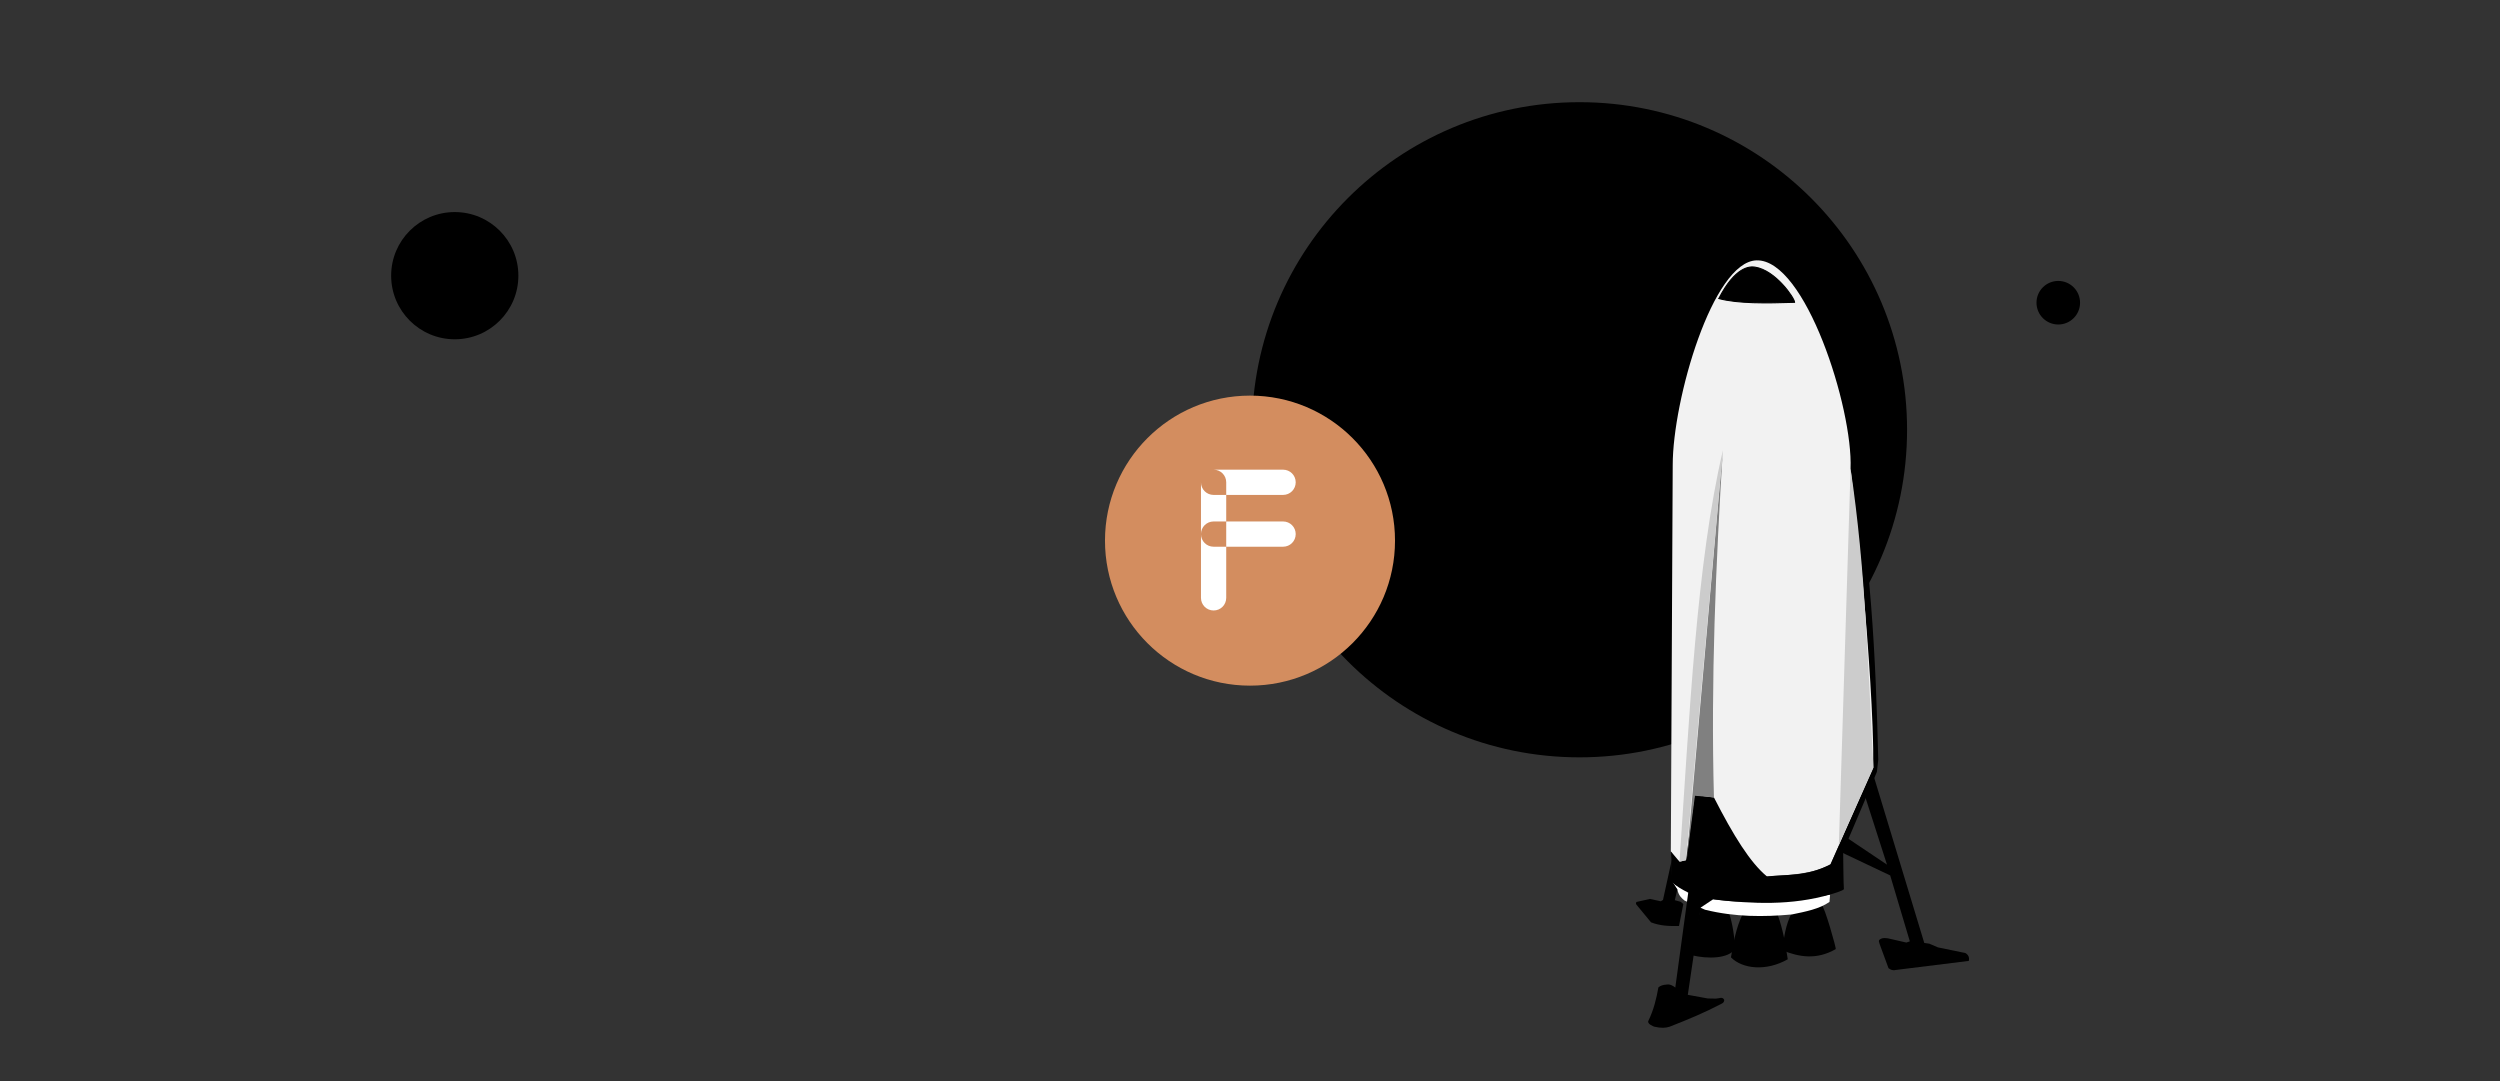 <?xml version="1.0" encoding="UTF-8" standalone="no"?>
<!-- Created with Inkscape (http://www.inkscape.org/) -->

<svg
   width="400mm"
   height="173mm"
   viewBox="0 0 400 173"
   version="1.1"
   id="svg136772"
   inkscape:version="1.1.1 (1:1.1+202109281949+c3084ef5ed)"
   sodipodi:docname="landed.svg"
   xmlns:inkscape="http://www.inkscape.org/namespaces/inkscape"
   xmlns:sodipodi="http://sodipodi.sourceforge.net/DTD/sodipodi-0.dtd"
   xmlns="http://www.w3.org/2000/svg"
   xmlns:svg="http://www.w3.org/2000/svg">
  <rect x="0" y="0" width="400" height="173" fill="#333333" stroke="none"/>
  <sodipodi:namedview
     id="namedview136774"
     pagecolor="#ffffff"
     bordercolor="#666666"
     borderopacity="1.0"
     inkscape:pageshadow="2"
     inkscape:pageopacity="0.0"
     inkscape:pagecheckerboard="0"
     inkscape:document-units="mm"
     showgrid="false"
     inkscape:zoom="0.68684764"
     inkscape:cx="719.95588"
     inkscape:cy="334.8632"
     inkscape:window-width="1920"
     inkscape:window-height="1043"
     inkscape:window-x="0"
     inkscape:window-y="0"
     inkscape:window-maximized="1"
     inkscape:current-layer="layer1"
     units="mm" />
  <defs
     id="defs136769" />
  <g
     inkscape:label="Layer 1"
     inkscape:groupmode="layer"
     id="layer1"
     transform="translate(-14.608,-52.608)">
    <circle
       style="fill:#000000;fill-opacity:1;stroke-width:0.111px;-inkscape-stroke:none;stop-color:#000000"
       id="path124648"
       cx="267.326"
       cy="121.37"
       r="52.413" />
    <g
       id="g123999"
       transform="matrix(0.177,0,0,0.177,227.862,-55.924)">
      <path
         style="font-variation-settings:normal;opacity:1;vector-effect:none;fill:#000000;fill-opacity:1;stroke:none;stroke-width:1;stroke-linecap:round;stroke-linejoin:miter;stroke-miterlimit:4;stroke-dasharray:none;stroke-dashoffset:0;stroke-opacity:1;-inkscape-stroke:none;stop-color:#000000;stop-opacity:1"
         d="m 358.076,1438.21 c 3.462,10.475 4.853,21.441 5.764,32.52 -6.274,9.425 -25.6,9.284 -39.188,5.974 l 7.877,-44.741 z"
         id="path119563"
         sodipodi:nodetypes="ccccc" />
      <path
         style="font-variation-settings:normal;opacity:1;vector-effect:none;fill:#000000;fill-opacity:1;stroke:none;stroke-width:1;stroke-linecap:round;stroke-linejoin:miter;stroke-miterlimit:4;stroke-dasharray:none;stroke-dashoffset:0;stroke-opacity:1;-inkscape-stroke:none;stop-color:#000000;stop-opacity:1"
         d="M 467.586,1012.719 C 454.84,918.227 419.786,841.054 392.097,841.054 c -16.884,0 -29.917,17.055 -33.316,22.792 52.579,-50.777 99.013,96.984 108.804,148.873 z"
         id="path119517"
         sodipodi:nodetypes="cscc" />
      <path
         style="font-variation-settings:normal;opacity:1;vector-effect:none;fill:#f2f2f2;fill-opacity:1;stroke:none;stroke-width:1;stroke-linecap:round;stroke-linejoin:miter;stroke-miterlimit:4;stroke-dasharray:none;stroke-dashoffset:0;stroke-opacity:1;-inkscape-stroke:none;stop-color:#000000;stop-opacity:1"
         d="m 382.978,848.531 c -39.523,1.118 -75.743,125.95 -75.743,185.097 l -1.706,349.11 c 0.925,5.132 4.705,6.599 7.851,9.39 l 79.067,13.334 c 20.504,-1.364 41.308,-1.877 57.437,-10.962 l 38.8,-87.446 c 2.542,-90.603 -11.028,-180.377 -20.687,-270.268 2.218,-54.556 -40.818,-189.506 -85.019,-188.255 z"
         id="path119513"
         sodipodi:nodetypes="scccccccs" />
      <path
         style="font-variation-settings:normal;opacity:1;vector-effect:none;fill:#000000;fill-opacity:1;stroke:none;stroke-width:1;stroke-linecap:round;stroke-linejoin:miter;stroke-miterlimit:4;stroke-dasharray:none;stroke-dashoffset:0;stroke-opacity:1;-inkscape-stroke:none;stop-color:#000000;stop-opacity:1"
         d="m 370.192,1440.028 c -5.823,12.293 -8.117,25.418 -10.316,38.566 10.404,10.495 31.837,12.846 51.35,1.711 -2.064,-13.639 -4.365,-27.199 -9.036,-39.96 z"
         id="path119565"
         sodipodi:nodetypes="ccccc" />
      <path
         style="font-variation-settings:normal;opacity:1;vector-effect:none;fill:#000000;fill-opacity:1;stroke:none;stroke-width:1;stroke-linecap:round;stroke-linejoin:miter;stroke-miterlimit:4;stroke-dasharray:none;stroke-dashoffset:0;stroke-opacity:1;-inkscape-stroke:none;stop-color:#000000;stop-opacity:1"
         d="m 442.141,1431.804 c 2.192,0.477 13.233,39.029 12.437,39.332 -17.446,9.971 -33.034,7.161 -48.154,1.137 1.247,-11.543 2.816,-23.048 8.495,-34.057 z"
         id="path119567"
         sodipodi:nodetypes="ccccc" />
      <path
         style="font-variation-settings:normal;opacity:1;vector-effect:none;fill:#ffffff;fill-opacity:1;stroke:none;stroke-width:1;stroke-linecap:round;stroke-linejoin:miter;stroke-miterlimit:4;stroke-dasharray:none;stroke-dashoffset:0;stroke-opacity:1;-inkscape-stroke:none;stop-color:#000000;stop-opacity:1"
         d="m 311.416,1417.224 c 1.231,5.729 3.896,7.831 6.521,10.036 l 18.55,8.287 c 27.242,6.685 53.062,6.549 78.432,4.257 12.383,-2.554 24.904,-4.944 34.041,-11.335 l 0.529,-6.49 c -49.062,5.442 -106.831,15.513 -143.317,-11.731 z"
         id="path119561"
         sodipodi:nodetypes="cccccccc" />
      <path
         style="font-variation-settings:normal;opacity:1;vector-effect:none;fill:#000000;fill-opacity:1;stroke:none;stroke-width:1;stroke-linecap:round;stroke-linejoin:miter;stroke-miterlimit:4;stroke-dasharray:none;stroke-dashoffset:0;stroke-opacity:1;-inkscape-stroke:none;stop-color:#000000;stop-opacity:1"
         d="m 305.529,1382.738 c 0.971,6.298 0.643,27.511 0.643,27.511 3.974,3.859 9.267,6.815 14.728,9.656 l 23.607,6.372 c 34.872,3.926 69.864,5.689 105.534,-4.66 0,0 12.297,-3.414 11.932,-4.88 -0.365,-1.466 -0.671,-33.998 -0.671,-33.998 l 26.39,-62.12 4.125,-9.726 1.208,-10.896 c -2.22,-92.149 -6.512,-184.185 -25.439,-287.277 3.215,47.986 21.105,203.403 21.098,294.334 l -38.8,87.446 c -22.477,11.412 -38.932,8.799 -57.437,10.962 -15.183,-12.51 -30.361,-36.985 -47.948,-71.435 l -17.584,-2.267 -7.676,58.967 -5.86,1.401 z"
         id="path119515"
         sodipodi:nodetypes="cccccsccccccccccccc" />
      <path
         style="font-variation-settings:normal;opacity:1;vector-effect:none;fill:#000000;fill-opacity:1;stroke:none;stroke-width:1;stroke-linecap:round;stroke-linejoin:miter;stroke-miterlimit:4;stroke-dasharray:none;stroke-dashoffset:0;stroke-opacity:1;-inkscape-stroke:none;stop-color:#000000;stop-opacity:1"
         d="m 306.266,1391.014 -7.831,35.7 -2.011,1.184 -9.716,-2.132 -12.203,2.727 c -0.738,1.074 -0.58,1.941 0.133,2.679 l 12.983,15.751 c 8.099,3.187 16.65,3.544 25.3,3.288 l 3.912,-19.831 -2.339,-2.014 -5.363,-1.455 2.284,-9.687 -4.715,-7.505 z"
         id="path119519"
         sodipodi:nodetypes="cccccccccccccc" />
      <path
         style="font-variation-settings:normal;opacity:1;vector-effect:none;fill:#000000;fill-opacity:1;stroke:none;stroke-width:1;stroke-linecap:round;stroke-linejoin:miter;stroke-miterlimit:4;stroke-dasharray:none;stroke-dashoffset:0;stroke-opacity:1;-inkscape-stroke:none;stop-color:#000000;stop-opacity:1"
         d="m 321.429,1418.846 -11.86,87.038 c -2.302,-1.784 -4.746,-3.268 -8.175,-2.67 -2.698,0.18 -5.153,0.837 -7.093,2.503 -1.778,10.096 -4.285,20.492 -9.079,30.252 -1.425,2.902 5.192,5.194 5.293,5.265 6.183,1.489 10.605,1.211 14.079,-0.018 17.475,-6.868 30.735,-12.355 46.659,-20.637 2.363,-1.046 2.287,-2.241 2.59,-3.414 -1.485,-3.44 -4.507,-1.366 -7.522,-1.29 l -7.395,-0.133 -18.049,-3.293 11.653,-78.898 12.506,-8.332 z"
         id="path119521"
         sodipodi:nodetypes="ccccscccccccccc" />
      <path
         style="font-variation-settings:normal;opacity:1;vector-effect:none;fill:#000000;fill-opacity:1;stroke:none;stroke-width:1;stroke-linecap:round;stroke-linejoin:miter;stroke-miterlimit:4;stroke-dasharray:none;stroke-dashoffset:0;stroke-opacity:1;-inkscape-stroke:none;stop-color:#000000;stop-opacity:1"
         d="m 489.074,1315.246 45.551,150.3 4.607,0.686 7.674,3.307 24.952,5.164 c 2.912,1.779 3.68,4.214 3.013,7.088 l -66.145,8.21 c -2.947,0.723 -4.718,-0.422 -6.435,-1.652 l -8.001,-21.759 c -0.253,-1.562 -1.759,-3.209 0.787,-4.578 1.258,-0.55 2.059,-1.262 6.616,-0.642 l 16.759,3.834 3.127,-1.097 -17.752,-59.572 -43.783,-20.772 5.643,-12.605 35.237,23.622 -19.758,-61.575 z"
         id="path119523"
         sodipodi:nodetypes="ccccccccccccccccccc" />
      <path
         style="font-variation-settings:normal;opacity:1;vector-effect:none;fill:#000000;fill-opacity:1;stroke:#000000;stroke-width:1;stroke-linecap:round;stroke-linejoin:miter;stroke-miterlimit:4;stroke-dasharray:none;stroke-dashoffset:0;stroke-opacity:1;-inkscape-stroke:none;stop-color:#000000;stop-opacity:1"
         d="m 348.942,883.041 c 17.26,4.598 42.512,4.218 68.459,3.405 0,-3.672 -17.192,-28.976 -35.877,-31.8 -4.811,-0.727 -17.739,-0.408 -32.582,28.395 z"
         id="path119525"
         sodipodi:nodetypes="ccsc" />
      <path
         style="font-variation-settings:normal;opacity:1;vector-effect:none;fill:#808080;fill-opacity:1;stroke:none;stroke-width:1;stroke-linecap:round;stroke-linejoin:miter;stroke-miterlimit:4;stroke-dasharray:none;stroke-dashoffset:0;stroke-opacity:1;-inkscape-stroke:none;stop-color:#000000;stop-opacity:1"
         d="m 352.552,1020.432 -32.782,370.623 7.553,-58.556 17.176,1.527 c -2.854,-105.917 1.639,-209.996 8.053,-313.595 z"
         id="path119527"
         sodipodi:nodetypes="ccccc" />
      <path
         style="font-variation-settings:normal;opacity:1;vector-effect:none;fill:#cccccc;fill-opacity:1;stroke:none;stroke-width:1;stroke-linecap:round;stroke-linejoin:miter;stroke-miterlimit:4;stroke-dasharray:none;stroke-dashoffset:0;stroke-opacity:1;-inkscape-stroke:none;stop-color:#000000;stop-opacity:1"
         d="m 352.552,1020.432 c -23.832,101.755 -30.137,239.533 -39.173,371.696 l 5.86,-1.401 z"
         id="path119529"
         sodipodi:nodetypes="cccc" />
      <path
         style="font-variation-settings:normal;opacity:1;vector-effect:none;fill:#cccccc;fill-opacity:1;stroke:none;stroke-width:1;stroke-linecap:round;stroke-linejoin:miter;stroke-miterlimit:4;stroke-dasharray:none;stroke-dashoffset:0;stroke-opacity:1;-inkscape-stroke:none;stop-color:#000000;stop-opacity:1"
         d="m 467.997,1036.786 -10.596,340.234 31.283,-69.966 c -4.941,-89.756 -6.92,-179.007 -20.687,-270.268 z"
         id="path119531"
         sodipodi:nodetypes="cccc" />
    </g>
    <circle
       style="fill:#000000;fill-opacity:1;stroke-width:0.022px;-inkscape-stroke:none;stop-color:#000000"
       id="circle125068"
       cx="87.37"
       cy="96.716"
       r="10.178" />
    <circle
       style="fill:#000000;fill-opacity:1;stroke-width:0.007px;-inkscape-stroke:none;stop-color:#000000"
       id="circle31550"
       cx="343.932"
       cy="101.043"
       r="3.486" />
    <g
       id="g2158"
       transform="translate(-1.823,-15.502)">
      <circle
         style="fill:#d38d5f;fill-opacity:1;stroke-width:0.049px;-inkscape-stroke:none;stop-color:#000000"
         id="circle125249"
         cx="216.431"
         cy="154.611"
         r="23.202" />
      <g
         id="g124465"
         transform="matrix(0.11,0,0,0.11,118.513,121.947)"
         style="fill:#ffffff;fill-opacity:1;stroke-width:1.468">
        <path
           id="path124459"
           transform="scale(0.265)"
           d="m 3228.572,1015.377 v 138.572 h 312.142 c 38.384,0 69.285,-30.903 69.285,-69.287 0,-38.384 -30.901,-69.285 -69.285,-69.285 z"
           style="opacity:1;fill:#ffffff;fill-opacity:1;stroke:none;stroke-width:1.093;stroke-linecap:round;stroke-linejoin:round;stroke-miterlimit:4;stroke-dasharray:none;stroke-dashoffset:0;stroke-opacity:1"
           inkscape:connector-curvature="0" />
        <path
           id="path124461"
           transform="scale(0.265)"
           d="m 3159.285,731.092 c 38.384,0 69.287,30.901 69.287,69.285 v 69.285 h 312.142 c 38.384,0 69.285,-30.901 69.285,-69.285 0,-38.384 -30.901,-69.285 -69.285,-69.285 z"
           style="opacity:1;fill:#ffffff;fill-opacity:1;stroke:none;stroke-width:1.093;stroke-linecap:round;stroke-linejoin:round;stroke-miterlimit:4;stroke-dasharray:none;stroke-dashoffset:0;stroke-opacity:1"
           inkscape:connector-curvature="0" />
        <path
           id="path124463"
           transform="scale(0.265)"
           d="m 3090,800.377 v 284.285 c 0,-38.384 30.901,-69.285 69.285,-69.285 h 69.287 V 869.662 h -69.287 c -38.384,0 -69.285,-30.901 -69.285,-69.285 z m 0,284.285 v 350 c 0,38.384 30.901,69.287 69.285,69.287 38.384,0 69.287,-30.903 69.287,-69.287 v -280.713 h -69.287 c -38.384,0 -69.285,-30.903 -69.285,-69.287 z"
           style="opacity:1;fill:#ffffff;fill-opacity:1;stroke:none;stroke-width:1.093;stroke-linecap:round;stroke-linejoin:round;stroke-miterlimit:4;stroke-dasharray:none;stroke-dashoffset:0;stroke-opacity:1"
           inkscape:connector-curvature="0" />
      </g>
    </g>
  </g>
</svg>

